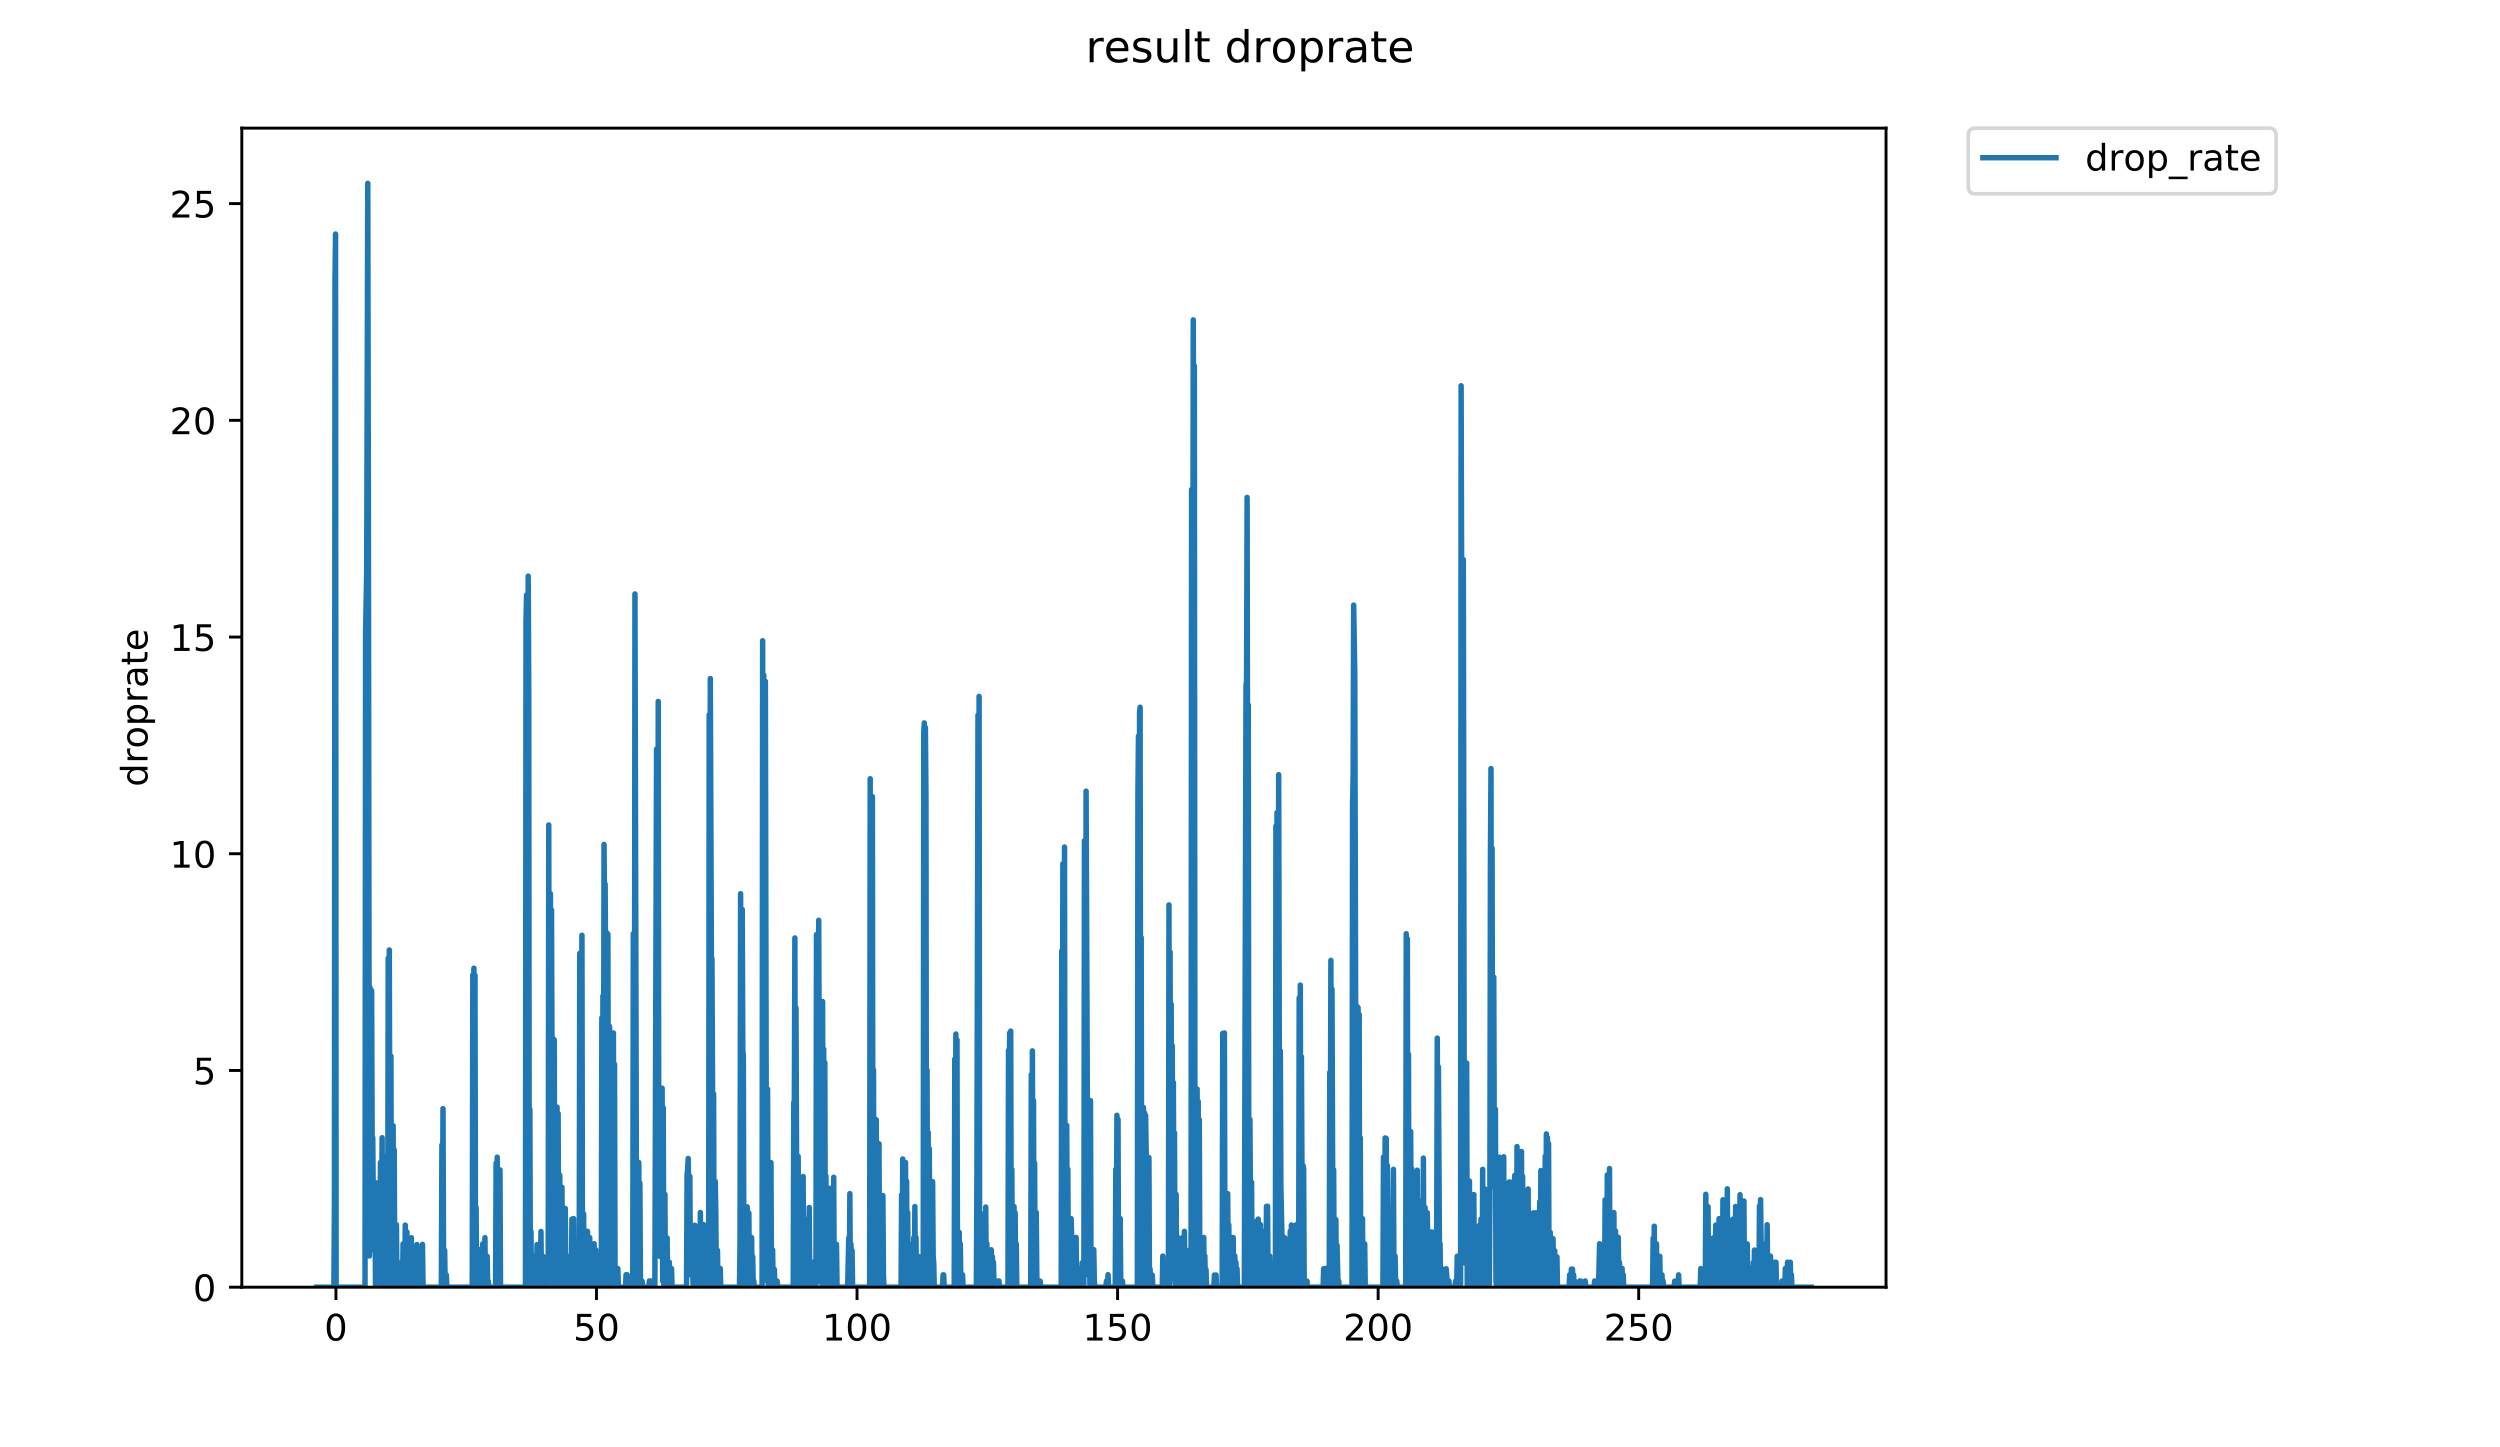 <?xml version="1.0" encoding="utf-8" standalone="no"?>
<!DOCTYPE svg PUBLIC "-//W3C//DTD SVG 1.1//EN"
  "http://www.w3.org/Graphics/SVG/1.1/DTD/svg11.dtd">
<!-- Created with matplotlib (https://matplotlib.org/) -->
<svg height="396pt" version="1.1" viewBox="0 0 684 396" width="684pt" xmlns="http://www.w3.org/2000/svg" xmlns:xlink="http://www.w3.org/1999/xlink">
 <defs>
  <style type="text/css">
*{stroke-linecap:butt;stroke-linejoin:round;}
  </style>
 </defs>
 <g id="figure_1">
  <g id="patch_1">
   <path d="M 0 396 
L 684 396 
L 684 0 
L 0 0 
z
" style="fill:#ffffff;"/>
  </g>
  <g id="axes_1">
   <g id="patch_2">
    <path d="M 66.159 352.174 
L 516.019 352.174 
L 516.019 35.062 
L 66.159 35.062 
z
" style="fill:#ffffff;"/>
   </g>
   <g id="matplotlib.axis_1">
    <g id="xtick_1">
     <g id="line2d_1">
      <defs>
       <path d="M 0 0 
L 0 3.5 
" id="mead8ff5d7d" style="stroke:#000000;stroke-width:0.8;"/>
      </defs>
      <g>
       <use style="stroke:#000000;stroke-width:0.8;" x="91.911" xlink:href="#mead8ff5d7d" y="352.174"/>
      </g>
     </g>
     <g id="text_1">
      <!-- 0 -->
      <defs>
       <path d="M 31.781 66.406 
Q 24.172 66.406 20.328 58.906 
Q 16.5 51.422 16.5 36.375 
Q 16.5 21.391 20.328 13.891 
Q 24.172 6.391 31.781 6.391 
Q 39.453 6.391 43.281 13.891 
Q 47.125 21.391 47.125 36.375 
Q 47.125 51.422 43.281 58.906 
Q 39.453 66.406 31.781 66.406 
z
M 31.781 74.219 
Q 44.047 74.219 50.516 64.516 
Q 56.984 54.828 56.984 36.375 
Q 56.984 17.969 50.516 8.266 
Q 44.047 -1.422 31.781 -1.422 
Q 19.531 -1.422 13.062 8.266 
Q 6.594 17.969 6.594 36.375 
Q 6.594 54.828 13.062 64.516 
Q 19.531 74.219 31.781 74.219 
z
" id="DejaVuSans-48"/>
      </defs>
      <g transform="translate(88.73 366.773)scale(0.1 -0.1)">
       <use xlink:href="#DejaVuSans-48"/>
      </g>
     </g>
    </g>
    <g id="xtick_2">
     <g id="line2d_2">
      <g>
       <use style="stroke:#000000;stroke-width:0.8;" x="163.198" xlink:href="#mead8ff5d7d" y="352.174"/>
      </g>
     </g>
     <g id="text_2">
      <!-- 50 -->
      <defs>
       <path d="M 10.797 72.906 
L 49.516 72.906 
L 49.516 64.594 
L 19.828 64.594 
L 19.828 46.734 
Q 21.969 47.469 24.109 47.828 
Q 26.266 48.188 28.422 48.188 
Q 40.625 48.188 47.75 41.5 
Q 54.891 34.812 54.891 23.391 
Q 54.891 11.625 47.562 5.094 
Q 40.234 -1.422 26.906 -1.422 
Q 22.312 -1.422 17.547 -0.641 
Q 12.797 0.141 7.719 1.703 
L 7.719 11.625 
Q 12.109 9.234 16.797 8.062 
Q 21.484 6.891 26.703 6.891 
Q 35.156 6.891 40.078 11.328 
Q 45.016 15.766 45.016 23.391 
Q 45.016 31 40.078 35.438 
Q 35.156 39.891 26.703 39.891 
Q 22.75 39.891 18.812 39.016 
Q 14.891 38.141 10.797 36.281 
z
" id="DejaVuSans-53"/>
      </defs>
      <g transform="translate(156.836 366.773)scale(0.1 -0.1)">
       <use xlink:href="#DejaVuSans-53"/>
       <use x="63.623" xlink:href="#DejaVuSans-48"/>
      </g>
     </g>
    </g>
    <g id="xtick_3">
     <g id="line2d_3">
      <g>
       <use style="stroke:#000000;stroke-width:0.8;" x="234.485" xlink:href="#mead8ff5d7d" y="352.174"/>
      </g>
     </g>
     <g id="text_3">
      <!-- 100 -->
      <defs>
       <path d="M 12.406 8.297 
L 28.516 8.297 
L 28.516 63.922 
L 10.984 60.406 
L 10.984 69.391 
L 28.422 72.906 
L 38.281 72.906 
L 38.281 8.297 
L 54.391 8.297 
L 54.391 0 
L 12.406 0 
z
" id="DejaVuSans-49"/>
      </defs>
      <g transform="translate(224.941 366.773)scale(0.1 -0.1)">
       <use xlink:href="#DejaVuSans-49"/>
       <use x="63.623" xlink:href="#DejaVuSans-48"/>
       <use x="127.246" xlink:href="#DejaVuSans-48"/>
      </g>
     </g>
    </g>
    <g id="xtick_4">
     <g id="line2d_4">
      <g>
       <use style="stroke:#000000;stroke-width:0.8;" x="305.772" xlink:href="#mead8ff5d7d" y="352.174"/>
      </g>
     </g>
     <g id="text_4">
      <!-- 150 -->
      <g transform="translate(296.229 366.773)scale(0.1 -0.1)">
       <use xlink:href="#DejaVuSans-49"/>
       <use x="63.623" xlink:href="#DejaVuSans-53"/>
       <use x="127.246" xlink:href="#DejaVuSans-48"/>
      </g>
     </g>
    </g>
    <g id="xtick_5">
     <g id="line2d_5">
      <g>
       <use style="stroke:#000000;stroke-width:0.8;" x="377.059" xlink:href="#mead8ff5d7d" y="352.174"/>
      </g>
     </g>
     <g id="text_5">
      <!-- 200 -->
      <defs>
       <path d="M 19.188 8.297 
L 53.609 8.297 
L 53.609 0 
L 7.328 0 
L 7.328 8.297 
Q 12.938 14.109 22.625 23.891 
Q 32.328 33.688 34.812 36.531 
Q 39.547 41.844 41.422 45.531 
Q 43.312 49.219 43.312 52.781 
Q 43.312 58.594 39.234 62.25 
Q 35.156 65.922 28.609 65.922 
Q 23.969 65.922 18.812 64.312 
Q 13.672 62.703 7.812 59.422 
L 7.812 69.391 
Q 13.766 71.781 18.938 73 
Q 24.125 74.219 28.422 74.219 
Q 39.75 74.219 46.484 68.547 
Q 53.219 62.891 53.219 53.422 
Q 53.219 48.922 51.531 44.891 
Q 49.859 40.875 45.406 35.406 
Q 44.188 33.984 37.641 27.219 
Q 31.109 20.453 19.188 8.297 
z
" id="DejaVuSans-50"/>
      </defs>
      <g transform="translate(367.516 366.773)scale(0.1 -0.1)">
       <use xlink:href="#DejaVuSans-50"/>
       <use x="63.623" xlink:href="#DejaVuSans-48"/>
       <use x="127.246" xlink:href="#DejaVuSans-48"/>
      </g>
     </g>
    </g>
    <g id="xtick_6">
     <g id="line2d_6">
      <g>
       <use style="stroke:#000000;stroke-width:0.8;" x="448.346" xlink:href="#mead8ff5d7d" y="352.174"/>
      </g>
     </g>
     <g id="text_6">
      <!-- 250 -->
      <g transform="translate(438.803 366.773)scale(0.1 -0.1)">
       <use xlink:href="#DejaVuSans-50"/>
       <use x="63.623" xlink:href="#DejaVuSans-53"/>
       <use x="127.246" xlink:href="#DejaVuSans-48"/>
      </g>
     </g>
    </g>
   </g>
   <g id="matplotlib.axis_2">
    <g id="ytick_1">
     <g id="line2d_7">
      <defs>
       <path d="M 0 0 
L -3.5 0 
" id="m1bf51b6849" style="stroke:#000000;stroke-width:0.8;"/>
      </defs>
      <g>
       <use style="stroke:#000000;stroke-width:0.8;" x="66.159" xlink:href="#m1bf51b6849" y="352.174"/>
      </g>
     </g>
     <g id="text_7">
      <!-- 0 -->
      <g transform="translate(52.796 355.973)scale(0.1 -0.1)">
       <use xlink:href="#DejaVuSans-48"/>
      </g>
     </g>
    </g>
    <g id="ytick_2">
     <g id="line2d_8">
      <g>
       <use style="stroke:#000000;stroke-width:0.8;" x="66.159" xlink:href="#m1bf51b6849" y="292.881"/>
      </g>
     </g>
     <g id="text_8">
      <!-- 5 -->
      <g transform="translate(52.796 296.68)scale(0.1 -0.1)">
       <use xlink:href="#DejaVuSans-53"/>
      </g>
     </g>
    </g>
    <g id="ytick_3">
     <g id="line2d_9">
      <g>
       <use style="stroke:#000000;stroke-width:0.8;" x="66.159" xlink:href="#m1bf51b6849" y="233.588"/>
      </g>
     </g>
     <g id="text_9">
      <!-- 10 -->
      <g transform="translate(46.434 237.387)scale(0.1 -0.1)">
       <use xlink:href="#DejaVuSans-49"/>
       <use x="63.623" xlink:href="#DejaVuSans-48"/>
      </g>
     </g>
    </g>
    <g id="ytick_4">
     <g id="line2d_10">
      <g>
       <use style="stroke:#000000;stroke-width:0.8;" x="66.159" xlink:href="#m1bf51b6849" y="174.295"/>
      </g>
     </g>
     <g id="text_10">
      <!-- 15 -->
      <g transform="translate(46.434 178.094)scale(0.1 -0.1)">
       <use xlink:href="#DejaVuSans-49"/>
       <use x="63.623" xlink:href="#DejaVuSans-53"/>
      </g>
     </g>
    </g>
    <g id="ytick_5">
     <g id="line2d_11">
      <g>
       <use style="stroke:#000000;stroke-width:0.8;" x="66.159" xlink:href="#m1bf51b6849" y="115.002"/>
      </g>
     </g>
     <g id="text_11">
      <!-- 20 -->
      <g transform="translate(46.434 118.801)scale(0.1 -0.1)">
       <use xlink:href="#DejaVuSans-50"/>
       <use x="63.623" xlink:href="#DejaVuSans-48"/>
      </g>
     </g>
    </g>
    <g id="ytick_6">
     <g id="line2d_12">
      <g>
       <use style="stroke:#000000;stroke-width:0.8;" x="66.159" xlink:href="#m1bf51b6849" y="55.708"/>
      </g>
     </g>
     <g id="text_12">
      <!-- 25 -->
      <g transform="translate(46.434 59.508)scale(0.1 -0.1)">
       <use xlink:href="#DejaVuSans-50"/>
       <use x="63.623" xlink:href="#DejaVuSans-53"/>
      </g>
     </g>
    </g>
    <g id="text_13">
     <!-- droprate -->
     <defs>
      <path d="M 45.406 46.391 
L 45.406 75.984 
L 54.391 75.984 
L 54.391 0 
L 45.406 0 
L 45.406 8.203 
Q 42.578 3.328 38.25 0.953 
Q 33.938 -1.422 27.875 -1.422 
Q 17.969 -1.422 11.734 6.484 
Q 5.516 14.406 5.516 27.297 
Q 5.516 40.188 11.734 48.094 
Q 17.969 56 27.875 56 
Q 33.938 56 38.25 53.625 
Q 42.578 51.266 45.406 46.391 
z
M 14.797 27.297 
Q 14.797 17.391 18.875 11.75 
Q 22.953 6.109 30.078 6.109 
Q 37.203 6.109 41.297 11.75 
Q 45.406 17.391 45.406 27.297 
Q 45.406 37.203 41.297 42.844 
Q 37.203 48.484 30.078 48.484 
Q 22.953 48.484 18.875 42.844 
Q 14.797 37.203 14.797 27.297 
z
" id="DejaVuSans-100"/>
      <path d="M 41.109 46.297 
Q 39.594 47.172 37.812 47.578 
Q 36.031 48 33.891 48 
Q 26.266 48 22.188 43.047 
Q 18.109 38.094 18.109 28.812 
L 18.109 0 
L 9.078 0 
L 9.078 54.688 
L 18.109 54.688 
L 18.109 46.188 
Q 20.953 51.172 25.484 53.578 
Q 30.031 56 36.531 56 
Q 37.453 56 38.578 55.875 
Q 39.703 55.766 41.062 55.516 
z
" id="DejaVuSans-114"/>
      <path d="M 30.609 48.391 
Q 23.391 48.391 19.188 42.75 
Q 14.984 37.109 14.984 27.297 
Q 14.984 17.484 19.156 11.844 
Q 23.344 6.203 30.609 6.203 
Q 37.797 6.203 41.984 11.859 
Q 46.188 17.531 46.188 27.297 
Q 46.188 37.016 41.984 42.703 
Q 37.797 48.391 30.609 48.391 
z
M 30.609 56 
Q 42.328 56 49.016 48.375 
Q 55.719 40.766 55.719 27.297 
Q 55.719 13.875 49.016 6.219 
Q 42.328 -1.422 30.609 -1.422 
Q 18.844 -1.422 12.172 6.219 
Q 5.516 13.875 5.516 27.297 
Q 5.516 40.766 12.172 48.375 
Q 18.844 56 30.609 56 
z
" id="DejaVuSans-111"/>
      <path d="M 18.109 8.203 
L 18.109 -20.797 
L 9.078 -20.797 
L 9.078 54.688 
L 18.109 54.688 
L 18.109 46.391 
Q 20.953 51.266 25.266 53.625 
Q 29.594 56 35.594 56 
Q 45.562 56 51.781 48.094 
Q 58.016 40.188 58.016 27.297 
Q 58.016 14.406 51.781 6.484 
Q 45.562 -1.422 35.594 -1.422 
Q 29.594 -1.422 25.266 0.953 
Q 20.953 3.328 18.109 8.203 
z
M 48.688 27.297 
Q 48.688 37.203 44.609 42.844 
Q 40.531 48.484 33.406 48.484 
Q 26.266 48.484 22.188 42.844 
Q 18.109 37.203 18.109 27.297 
Q 18.109 17.391 22.188 11.75 
Q 26.266 6.109 33.406 6.109 
Q 40.531 6.109 44.609 11.75 
Q 48.688 17.391 48.688 27.297 
z
" id="DejaVuSans-112"/>
      <path d="M 34.281 27.484 
Q 23.391 27.484 19.188 25 
Q 14.984 22.516 14.984 16.5 
Q 14.984 11.719 18.141 8.906 
Q 21.297 6.109 26.703 6.109 
Q 34.188 6.109 38.703 11.406 
Q 43.219 16.703 43.219 25.484 
L 43.219 27.484 
z
M 52.203 31.203 
L 52.203 0 
L 43.219 0 
L 43.219 8.297 
Q 40.141 3.328 35.547 0.953 
Q 30.953 -1.422 24.312 -1.422 
Q 15.922 -1.422 10.953 3.297 
Q 6 8.016 6 15.922 
Q 6 25.141 12.172 29.828 
Q 18.359 34.516 30.609 34.516 
L 43.219 34.516 
L 43.219 35.406 
Q 43.219 41.609 39.141 45 
Q 35.062 48.391 27.688 48.391 
Q 23 48.391 18.547 47.266 
Q 14.109 46.141 10.016 43.891 
L 10.016 52.203 
Q 14.938 54.109 19.578 55.047 
Q 24.219 56 28.609 56 
Q 40.484 56 46.344 49.844 
Q 52.203 43.703 52.203 31.203 
z
" id="DejaVuSans-97"/>
      <path d="M 18.312 70.219 
L 18.312 54.688 
L 36.812 54.688 
L 36.812 47.703 
L 18.312 47.703 
L 18.312 18.016 
Q 18.312 11.328 20.141 9.422 
Q 21.969 7.516 27.594 7.516 
L 36.812 7.516 
L 36.812 0 
L 27.594 0 
Q 17.188 0 13.234 3.875 
Q 9.281 7.766 9.281 18.016 
L 9.281 47.703 
L 2.688 47.703 
L 2.688 54.688 
L 9.281 54.688 
L 9.281 70.219 
z
" id="DejaVuSans-116"/>
      <path d="M 56.203 29.594 
L 56.203 25.203 
L 14.891 25.203 
Q 15.484 15.922 20.484 11.062 
Q 25.484 6.203 34.422 6.203 
Q 39.594 6.203 44.453 7.469 
Q 49.312 8.734 54.109 11.281 
L 54.109 2.781 
Q 49.266 0.734 44.188 -0.344 
Q 39.109 -1.422 33.891 -1.422 
Q 20.797 -1.422 13.156 6.188 
Q 5.516 13.812 5.516 26.812 
Q 5.516 40.234 12.766 48.109 
Q 20.016 56 32.328 56 
Q 43.359 56 49.781 48.891 
Q 56.203 41.797 56.203 29.594 
z
M 47.219 32.234 
Q 47.125 39.594 43.094 43.984 
Q 39.062 48.391 32.422 48.391 
Q 24.906 48.391 20.391 44.141 
Q 15.875 39.891 15.188 32.172 
z
" id="DejaVuSans-101"/>
     </defs>
     <g transform="translate(40.354 215.236)rotate(-90)scale(0.1 -0.1)">
      <use xlink:href="#DejaVuSans-100"/>
      <use x="63.477" xlink:href="#DejaVuSans-114"/>
      <use x="104.559" xlink:href="#DejaVuSans-111"/>
      <use x="165.74" xlink:href="#DejaVuSans-112"/>
      <use x="229.217" xlink:href="#DejaVuSans-114"/>
      <use x="270.33" xlink:href="#DejaVuSans-97"/>
      <use x="331.609" xlink:href="#DejaVuSans-116"/>
      <use x="370.818" xlink:href="#DejaVuSans-101"/>
     </g>
    </g>
   </g>
   <g id="line2d_13">
    <path clip-path="url(#pc1d0656752)" d="M 86.607 352.174 
L 91.349 352.174 
L 91.504 328.169 
L 91.654 76.945 
L 91.808 64.036 
L 91.958 352.174 
L 99.869 352.174 
L 100.023 173.208 
L 100.324 156.515 
L 100.624 50.163 
L 100.774 130.358 
L 101.073 343.63 
L 101.223 270.155 
L 101.373 295.948 
L 101.525 342.01 
L 101.68 271.019 
L 101.83 316.496 
L 101.98 311.224 
L 102.132 328.625 
L 102.282 329.993 
L 102.433 325.069 
L 102.583 326.617 
L 102.734 352.174 
L 102.887 323.619 
L 103.037 352.174 
L 103.187 326.617 
L 103.342 352.174 
L 103.646 340.23 
L 103.796 352.174 
L 103.945 343.63 
L 104.095 318.049 
L 104.245 335.111 
L 104.395 333.378 
L 104.545 311.282 
L 104.695 352.174 
L 104.845 316.239 
L 104.995 347.07 
L 105.296 330.088 
L 105.446 352.174 
L 105.596 341.937 
L 105.752 352.174 
L 106.062 352.174 
L 106.212 262.13 
L 106.362 352.174 
L 106.511 259.902 
L 106.661 316.291 
L 106.811 317.95 
L 106.961 288.951 
L 107.111 352.174 
L 107.261 321.461 
L 107.415 352.174 
L 107.565 308.002 
L 107.715 352.174 
L 107.865 314.636 
L 108.015 352.174 
L 108.316 352.174 
L 108.466 335.087 
L 108.616 352.174 
L 109.674 352.174 
L 109.825 345.388 
L 109.976 352.174 
L 110.128 352.174 
L 110.279 340.332 
L 110.429 352.174 
L 110.58 345.378 
L 110.73 352.174 
L 110.881 335.185 
L 111.031 352.174 
L 111.334 337.057 
L 111.487 352.174 
L 111.639 342.11 
L 111.944 352.174 
L 112.095 352.174 
L 112.245 345.369 
L 112.396 352.174 
L 112.548 338.641 
L 112.699 352.174 
L 112.851 350.494 
L 113.153 343.704 
L 113.304 352.174 
L 113.916 352.174 
L 114.069 340.515 
L 114.224 352.174 
L 114.834 352.174 
L 114.985 350.48 
L 115.136 343.692 
L 115.287 342.01 
L 115.438 352.174 
L 115.591 340.466 
L 115.743 352.174 
L 120.751 352.174 
L 120.902 313.266 
L 121.052 338.524 
L 121.204 303.325 
L 121.354 343.643 
L 121.505 350.482 
L 121.658 342.124 
L 121.81 352.174 
L 121.962 352.174 
L 122.113 348.8 
L 122.265 352.174 
L 129.208 352.174 
L 129.358 266.737 
L 129.508 350.46 
L 129.657 264.903 
L 129.807 352.174 
L 129.957 266.86 
L 130.11 352.174 
L 130.263 330.431 
L 130.415 352.174 
L 130.718 352.174 
L 130.868 341.937 
L 131.018 352.174 
L 131.167 341.907 
L 131.318 352.174 
L 131.468 352.174 
L 131.77 345.369 
L 131.921 352.174 
L 132.072 340.316 
L 132.223 348.786 
L 132.374 343.716 
L 132.526 352.174 
L 132.677 338.621 
L 132.828 352.174 
L 132.981 347.156 
L 133.134 352.174 
L 133.285 343.716 
L 133.436 352.174 
L 133.591 350.52 
L 133.742 352.174 
L 135.582 352.174 
L 135.733 318.244 
L 135.887 352.174 
L 136.038 316.598 
L 136.189 342.024 
L 136.489 326.58 
L 136.641 336.927 
L 136.792 320.078 
L 136.943 352.174 
L 143.763 352.174 
L 143.914 170.387 
L 144.063 162.777 
L 144.213 266.86 
L 144.364 243.129 
L 144.515 157.632 
L 144.665 188.607 
L 144.816 352.174 
L 144.968 303.463 
L 145.12 352.174 
L 145.271 336.927 
L 145.421 352.174 
L 145.575 345.493 
L 145.876 352.174 
L 146.026 343.643 
L 146.176 352.174 
L 146.33 350.504 
L 146.481 352.174 
L 146.785 352.174 
L 146.938 340.515 
L 147.091 352.174 
L 147.243 352.174 
L 147.395 343.764 
L 147.549 343.846 
L 147.702 352.174 
L 147.853 352.174 
L 148.005 336.949 
L 148.157 352.174 
L 148.46 352.174 
L 148.612 343.752 
L 148.763 352.174 
L 149.983 352.174 
L 150.138 225.704 
L 150.29 313.541 
L 150.593 244.521 
L 150.744 341.995 
L 150.895 248.982 
L 151.197 340.299 
L 151.347 284.216 
L 151.497 352.174 
L 151.649 284.507 
L 151.8 352.174 
L 152.101 325.069 
L 152.252 352.174 
L 152.403 302.905 
L 152.553 352.174 
L 152.704 304.672 
L 152.855 352.174 
L 153.005 345.359 
L 153.155 321.505 
L 153.306 345.378 
L 153.457 325.069 
L 153.607 341.922 
L 153.756 324.834 
L 153.907 352.174 
L 154.056 331.669 
L 154.356 352.174 
L 154.662 330.643 
L 154.819 352.174 
L 154.972 347.163 
L 155.123 350.482 
L 155.274 350.475 
L 155.426 352.174 
L 155.578 343.74 
L 155.729 352.174 
L 155.88 345.398 
L 156.03 352.174 
L 156.332 352.174 
L 156.483 333.539 
L 156.633 350.47 
L 156.784 352.174 
L 156.934 333.405 
L 157.085 352.174 
L 157.236 352.174 
L 157.389 343.606 
L 157.54 352.174 
L 158.465 352.174 
L 158.615 260.824 
L 158.766 280.819 
L 158.918 319.986 
L 159.22 255.886 
L 159.373 352.174 
L 159.526 352.174 
L 159.678 332.103 
L 159.829 352.174 
L 159.981 340.282 
L 160.136 352.174 
L 160.286 352.174 
L 160.438 345.407 
L 160.59 352.174 
L 160.741 336.884 
L 160.892 352.174 
L 161.193 352.174 
L 161.344 338.602 
L 161.495 352.174 
L 161.645 352.174 
L 161.796 347.092 
L 161.947 347.085 
L 162.097 352.174 
L 162.247 352.174 
L 162.397 350.475 
L 162.548 340.282 
L 162.699 352.174 
L 162.85 352.174 
L 163 341.951 
L 163.151 352.174 
L 163.452 352.174 
L 163.602 343.679 
L 163.753 352.174 
L 163.904 345.407 
L 164.055 352.174 
L 164.512 352.174 
L 164.663 278.496 
L 164.813 328.389 
L 164.964 272.438 
L 165.115 308.002 
L 165.265 231.028 
L 165.414 251.213 
L 165.565 241.901 
L 165.715 268.466 
L 165.867 352.174 
L 166.017 255.195 
L 166.168 352.174 
L 166.319 255.611 
L 166.47 328.389 
L 166.772 280.819 
L 166.922 350.478 
L 167.073 352.174 
L 167.226 310.063 
L 167.376 352.174 
L 167.528 289.937 
L 167.679 352.174 
L 167.83 282.617 
L 167.981 352.174 
L 168.132 291.187 
L 168.284 352.174 
L 168.585 352.174 
L 168.741 347.219 
L 168.891 352.174 
L 169.042 347.077 
L 169.192 352.174 
L 171.141 352.174 
L 171.291 348.767 
L 171.441 352.174 
L 171.591 348.767 
L 171.741 352.174 
L 173.12 352.174 
L 173.27 255.473 
L 173.421 260.562 
L 173.57 323.084 
L 173.72 162.504 
L 174.02 282.116 
L 174.17 352.174 
L 174.32 331.728 
L 174.62 352.174 
L 174.77 318.049 
L 174.923 352.174 
L 175.076 323.7 
L 175.225 352.174 
L 175.525 352.174 
L 175.68 350.513 
L 175.84 352.174 
L 177.514 352.174 
L 177.665 350.473 
L 177.815 352.174 
L 177.965 350.473 
L 178.115 352.174 
L 179.172 352.174 
L 179.634 204.952 
L 179.792 253.487 
L 179.942 336.593 
L 180.094 191.922 
L 180.246 326.907 
L 180.399 315.221 
L 180.551 343.752 
L 180.704 305.539 
L 180.855 323.251 
L 181.007 320.215 
L 181.157 297.73 
L 181.311 350.504 
L 181.462 303.116 
L 181.614 352.174 
L 181.765 352.174 
L 181.916 326.763 
L 182.068 352.174 
L 182.219 340.316 
L 182.371 352.174 
L 182.523 338.679 
L 182.674 352.174 
L 182.977 352.174 
L 183.127 345.339 
L 183.277 352.174 
L 183.428 347.092 
L 183.579 352.174 
L 183.73 347.07 
L 183.88 352.174 
L 187.832 352.174 
L 187.982 321.549 
L 188.134 319.986 
L 188.286 316.951 
L 188.591 333.698 
L 188.743 321.854 
L 188.893 348.762 
L 189.043 341.951 
L 189.195 345.417 
L 189.346 345.369 
L 189.496 347.092 
L 189.648 352.174 
L 189.799 336.906 
L 189.949 352.174 
L 190.101 335.233 
L 190.251 352.174 
L 190.401 352.174 
L 190.552 336.862 
L 190.702 352.174 
L 190.852 338.563 
L 191.01 352.174 
L 191.169 337.614 
L 191.319 352.174 
L 191.47 352.174 
L 191.62 331.728 
L 191.771 352.174 
L 191.921 342.01 
L 192.072 347.055 
L 192.223 345.407 
L 192.373 352.174 
L 192.523 335.062 
L 192.673 352.174 
L 192.829 347.212 
L 192.979 352.174 
L 193.129 350.473 
L 193.28 352.174 
L 193.43 348.767 
L 193.58 352.174 
L 193.883 352.174 
L 194.035 195.519 
L 194.186 345.229 
L 194.338 185.649 
L 194.639 262.13 
L 194.79 262.259 
L 194.94 294.244 
L 195.091 352.174 
L 195.241 299.28 
L 195.391 352.174 
L 195.541 352.174 
L 195.691 323.209 
L 195.841 331.758 
L 195.994 350.492 
L 196.146 352.174 
L 196.298 342.096 
L 196.451 352.174 
L 196.6 352.174 
L 196.75 348.762 
L 196.9 352.174 
L 197.05 347.048 
L 197.201 352.174 
L 202.319 352.174 
L 202.47 339.895 
L 202.625 244.519 
L 202.929 301.568 
L 203.08 248.835 
L 203.23 287.429 
L 203.38 289.042 
L 203.531 352.174 
L 203.682 329.993 
L 203.831 347.055 
L 204.132 338.524 
L 204.282 352.174 
L 204.433 330.182 
L 204.584 348.791 
L 204.887 331.874 
L 205.037 350.47 
L 205.188 352.174 
L 205.338 340.247 
L 205.489 352.174 
L 205.639 338.602 
L 205.79 352.174 
L 205.942 343.776 
L 206.093 352.174 
L 206.243 350.47 
L 206.393 352.174 
L 208.506 352.174 
L 208.658 175.305 
L 208.808 331.758 
L 208.958 184.718 
L 209.108 267.105 
L 209.408 186.427 
L 209.707 338.504 
L 209.858 350.443 
L 210.01 297.963 
L 210.168 352.174 
L 210.326 323.053 
L 210.484 352.174 
L 210.635 320.078 
L 210.785 352.174 
L 210.935 318.098 
L 211.085 352.174 
L 211.236 352.174 
L 211.386 341.951 
L 211.545 352.174 
L 211.703 352.174 
L 211.861 347.307 
L 212.012 352.174 
L 212.469 352.174 
L 212.621 350.494 
L 212.774 352.174 
L 217.026 352.174 
L 217.177 301.568 
L 217.328 302.763 
L 217.477 256.623 
L 217.628 333.486 
L 217.779 275.722 
L 218.079 352.174 
L 218.229 352.174 
L 218.379 316.394 
L 218.53 352.174 
L 218.681 350.478 
L 218.832 323.375 
L 218.983 352.174 
L 219.284 336.796 
L 219.434 341.922 
L 219.583 352.174 
L 219.736 321.897 
L 219.886 352.174 
L 220.042 352.174 
L 220.197 335.681 
L 220.352 352.174 
L 220.502 347.077 
L 220.653 348.786 
L 220.804 340.316 
L 220.954 352.174 
L 221.105 333.432 
L 221.258 352.174 
L 221.411 330.369 
L 221.562 352.174 
L 221.713 352.174 
L 221.864 348.781 
L 222.014 352.174 
L 222.314 352.174 
L 222.464 345.339 
L 222.614 352.174 
L 223.236 352.174 
L 223.39 255.708 
L 223.541 347.085 
L 223.691 270.273 
L 223.847 350.536 
L 223.997 251.793 
L 224.305 338.775 
L 224.459 342.237 
L 224.609 335.209 
L 224.76 304.672 
L 224.911 352.174 
L 225.062 274.023 
L 225.212 352.174 
L 225.365 287.035 
L 225.518 347.128 
L 225.671 290.722 
L 225.822 352.174 
L 225.974 321.767 
L 226.125 352.174 
L 226.284 345.712 
L 226.435 352.174 
L 226.587 338.718 
L 226.74 352.174 
L 226.891 352.174 
L 227.042 325.107 
L 227.193 350.478 
L 227.343 352.174 
L 227.493 331.64 
L 227.645 330.214 
L 227.947 352.174 
L 228.1 322.11 
L 228.251 352.174 
L 228.405 345.493 
L 228.559 352.174 
L 228.71 352.174 
L 228.863 340.433 
L 229.014 352.174 
L 231.914 352.174 
L 232.217 338.679 
L 232.367 352.174 
L 232.518 326.58 
L 232.669 352.174 
L 232.821 340.349 
L 232.973 350.49 
L 233.126 342.11 
L 233.276 352.174 
L 237.933 352.174 
L 238.084 213.06 
L 238.234 348.776 
L 238.385 250.383 
L 238.536 282.617 
L 238.687 217.958 
L 238.838 352.174 
L 238.988 292.711 
L 239.139 352.174 
L 239.29 311.341 
L 239.44 352.174 
L 239.591 350.475 
L 239.741 306.368 
L 239.891 352.174 
L 240.044 318.485 
L 240.194 312.93 
L 240.344 352.174 
L 240.494 312.93 
L 240.648 352.174 
L 240.799 328.183 
L 240.949 352.174 
L 241.401 352.174 
L 241.554 327.095 
L 241.707 348.824 
L 241.856 352.174 
L 246.527 352.174 
L 246.679 326.907 
L 246.832 352.174 
L 246.985 317.099 
L 247.136 352.174 
L 247.288 320.215 
L 247.44 352.174 
L 247.592 348.805 
L 247.742 318.049 
L 247.891 343.63 
L 248.041 323.126 
L 248.191 352.174 
L 248.341 331.699 
L 248.493 352.174 
L 248.643 350.468 
L 248.797 340.483 
L 248.947 352.174 
L 249.097 343.63 
L 249.254 343.95 
L 249.404 352.174 
L 249.554 341.951 
L 249.704 350.468 
L 249.854 352.174 
L 250.006 338.621 
L 250.156 352.174 
L 250.307 330.119 
L 250.458 352.174 
L 250.608 338.524 
L 250.758 352.174 
L 250.908 352.174 
L 251.059 343.692 
L 251.216 352.174 
L 251.368 343.799 
L 251.519 352.174 
L 251.671 347.135 
L 251.822 352.174 
L 252.585 352.174 
L 252.737 200.572 
L 252.888 197.791 
L 253.039 350.48 
L 253.19 199.05 
L 253.341 218.532 
L 253.492 352.174 
L 253.643 292.796 
L 253.793 352.174 
L 253.945 309.822 
L 254.096 352.174 
L 254.252 314.292 
L 254.408 352.174 
L 254.559 331.961 
L 254.71 352.174 
L 254.861 323.333 
L 255.012 352.174 
L 255.162 323.292 
L 255.313 343.679 
L 255.464 345.378 
L 255.615 352.174 
L 257.88 352.174 
L 258.031 348.791 
L 258.183 348.8 
L 258.334 352.174 
L 261.072 352.174 
L 261.224 289.76 
L 261.375 352.174 
L 261.526 282.914 
L 261.676 352.174 
L 261.828 284.507 
L 261.979 352.174 
L 262.284 352.174 
L 262.438 337.163 
L 262.588 352.174 
L 262.74 340.332 
L 262.892 352.174 
L 263.196 352.174 
L 263.346 348.767 
L 263.496 352.174 
L 267.128 352.174 
L 267.278 323.167 
L 267.579 195.647 
L 267.729 348.771 
L 267.88 190.543 
L 268.03 352.174 
L 268.181 352.174 
L 268.333 333.75 
L 268.485 352.174 
L 268.636 335.16 
L 268.785 352.174 
L 268.94 335.519 
L 269.093 352.174 
L 269.244 352.174 
L 269.396 331.961 
L 269.55 352.174 
L 269.701 330.245 
L 269.851 352.174 
L 270.002 340.247 
L 270.152 352.174 
L 270.452 352.174 
L 270.602 343.643 
L 270.752 352.174 
L 271.053 352.174 
L 271.203 341.937 
L 271.356 350.499 
L 271.51 343.835 
L 271.66 352.174 
L 271.81 345.349 
L 271.961 352.174 
L 272.563 352.174 
L 272.714 350.48 
L 272.864 352.174 
L 273.164 352.174 
L 273.314 350.465 
L 273.464 352.174 
L 275.776 352.174 
L 275.93 287.4 
L 276.081 350.48 
L 276.232 282.617 
L 276.382 352.174 
L 276.532 282.116 
L 276.683 352.174 
L 276.834 319.94 
L 276.987 348.824 
L 277.139 352.174 
L 277.289 352.174 
L 277.44 330.119 
L 277.59 352.174 
L 277.741 331.816 
L 277.892 352.174 
L 278.043 340.282 
L 278.193 352.174 
L 282.005 352.174 
L 282.163 294.012 
L 282.314 352.174 
L 282.464 287.522 
L 282.616 352.174 
L 282.766 301.133 
L 282.917 352.174 
L 283.067 318.195 
L 283.218 352.174 
L 283.368 352.174 
L 283.519 331.728 
L 283.669 348.771 
L 283.819 352.174 
L 284.428 352.174 
L 284.581 350.509 
L 284.732 352.174 
L 290.347 352.174 
L 290.498 260.168 
L 290.649 326.726 
L 290.799 236.314 
L 290.949 263.702 
L 291.099 338.524 
L 291.253 231.748 
L 291.403 352.174 
L 291.554 336.862 
L 291.704 352.174 
L 291.854 307.875 
L 292.009 352.174 
L 292.159 319.894 
L 292.31 352.174 
L 292.46 336.84 
L 292.765 343.799 
L 292.917 352.174 
L 293.067 333.432 
L 293.518 352.174 
L 293.819 345.359 
L 293.969 352.174 
L 294.273 352.174 
L 294.424 338.563 
L 294.577 352.174 
L 294.879 352.174 
L 295.029 347.077 
L 295.18 352.174 
L 295.331 350.48 
L 295.483 352.174 
L 295.635 350.485 
L 295.786 352.174 
L 295.937 352.174 
L 296.09 345.474 
L 296.243 352.174 
L 296.55 352.174 
L 296.701 230.025 
L 296.851 263.575 
L 297.002 348.786 
L 297.153 216.453 
L 297.604 328.321 
L 297.754 328.355 
L 297.904 328.252 
L 298.054 333.432 
L 298.206 352.174 
L 298.356 301.133 
L 298.507 352.174 
L 298.657 341.951 
L 298.807 350.468 
L 298.958 345.369 
L 299.108 352.174 
L 299.258 341.907 
L 299.408 350.468 
L 299.558 352.174 
L 302.568 352.174 
L 302.72 350.49 
L 302.87 352.174 
L 303.019 352.174 
L 303.169 348.752 
L 303.319 352.174 
L 305.129 352.174 
L 305.28 319.894 
L 305.437 340.709 
L 305.588 305.143 
L 305.74 352.174 
L 305.89 306.237 
L 306.04 352.174 
L 306.192 340.332 
L 306.342 352.174 
L 306.492 333.405 
L 306.642 352.174 
L 306.945 352.174 
L 307.095 350.473 
L 307.245 352.174 
L 311.179 352.174 
L 311.331 217.608 
L 311.482 201.4 
L 311.632 352.174 
L 311.782 194.97 
L 311.932 193.49 
L 312.082 306.105 
L 312.231 256.485 
L 312.381 350.463 
L 312.531 323.126 
L 312.684 352.174 
L 312.834 302.975 
L 312.985 350.473 
L 313.135 304.467 
L 313.286 352.174 
L 313.438 305.143 
L 313.59 315.01 
L 313.894 352.174 
L 314.043 318.049 
L 314.194 352.174 
L 314.345 316.7 
L 314.497 352.174 
L 314.649 347.121 
L 314.801 350.482 
L 314.954 348.834 
L 315.106 350.487 
L 315.26 348.852 
L 315.412 352.174 
L 317.993 352.174 
L 318.143 343.667 
L 318.294 352.174 
L 318.446 352.174 
L 318.596 345.369 
L 318.747 352.174 
L 318.898 347.077 
L 319.049 352.174 
L 319.676 352.174 
L 319.828 247.589 
L 319.978 352.174 
L 320.129 260.431 
L 320.28 328.389 
L 320.431 274.689 
L 320.583 338.602 
L 320.734 286.105 
L 320.885 347.085 
L 321.035 296.189 
L 321.186 340.299 
L 321.338 309.943 
L 321.489 350.482 
L 321.64 352.174 
L 321.791 326.763 
L 321.942 352.174 
L 322.244 343.704 
L 322.395 338.66 
L 322.546 352.174 
L 322.697 345.388 
L 322.85 352.174 
L 323.001 340.299 
L 323.152 352.174 
L 323.454 352.174 
L 323.604 338.563 
L 323.755 352.174 
L 323.905 352.174 
L 324.056 336.906 
L 324.206 352.174 
L 324.356 345.359 
L 324.507 352.174 
L 324.658 352.174 
L 324.809 350.48 
L 324.96 350.473 
L 325.111 345.398 
L 325.262 350.482 
L 325.414 342.024 
L 325.565 352.174 
L 325.867 352.174 
L 326.018 133.948 
L 326.17 272.552 
L 326.321 210.074 
L 326.472 87.518 
L 326.623 142.107 
L 326.774 100.115 
L 326.925 304.807 
L 327.076 304.535 
L 327.227 352.174 
L 327.529 297.963 
L 327.68 352.174 
L 327.831 301.351 
L 327.982 352.174 
L 328.133 306.368 
L 328.284 352.174 
L 328.435 338.583 
L 328.587 352.174 
L 328.739 342.024 
L 328.889 352.174 
L 329.043 340.499 
L 329.195 352.174 
L 329.346 338.583 
L 329.497 352.174 
L 329.646 343.63 
L 329.801 352.174 
L 329.96 347.347 
L 330.119 352.174 
L 332.102 352.174 
L 332.255 348.843 
L 332.409 350.506 
L 332.56 350.48 
L 332.713 348.834 
L 332.864 352.174 
L 334.388 352.174 
L 334.539 282.716 
L 334.842 323.416 
L 334.993 282.617 
L 335.144 345.407 
L 335.295 352.174 
L 335.445 352.174 
L 335.596 328.457 
L 335.746 352.174 
L 335.896 326.58 
L 336.046 352.174 
L 336.196 335.111 
L 336.346 352.174 
L 336.646 338.524 
L 336.947 352.174 
L 337.098 345.388 
L 337.248 347.085 
L 337.399 338.583 
L 337.549 352.174 
L 337.699 352.174 
L 337.849 343.63 
L 337.999 352.174 
L 338.15 345.378 
L 338.3 352.174 
L 338.453 347.149 
L 338.606 352.174 
L 340.448 352.174 
L 340.909 187.377 
L 341.059 186.427 
L 341.21 136.099 
L 341.364 232.424 
L 341.52 192.855 
L 341.676 334.132 
L 341.826 352.174 
L 341.977 306.237 
L 342.127 328.321 
L 342.277 333.432 
L 342.428 323.416 
L 342.579 347.077 
L 342.73 352.174 
L 342.881 341.966 
L 343.031 345.359 
L 343.181 341.966 
L 343.332 352.174 
L 343.482 336.862 
L 343.632 352.174 
L 343.786 337.184 
L 343.941 334.006 
L 344.099 345.658 
L 344.249 333.539 
L 344.399 352.174 
L 344.549 343.63 
L 344.698 352.174 
L 344.848 335.062 
L 344.998 352.174 
L 345.148 343.63 
L 345.302 342.139 
L 345.604 352.174 
L 345.755 352.174 
L 345.905 336.862 
L 346.056 352.174 
L 346.356 352.174 
L 346.506 330.056 
L 346.657 352.174 
L 346.807 330.024 
L 346.958 352.174 
L 347.258 352.174 
L 347.407 343.643 
L 347.559 352.174 
L 348.942 352.174 
L 349.094 226.019 
L 349.244 345.359 
L 349.394 222.31 
L 349.544 256.623 
L 349.698 348.843 
L 349.849 211.965 
L 350.15 352.174 
L 350.3 287.522 
L 350.45 324.952 
L 350.751 338.504 
L 350.902 352.174 
L 351.052 345.349 
L 351.356 352.174 
L 351.507 338.641 
L 351.66 347.156 
L 351.813 343.788 
L 351.964 352.174 
L 352.116 347.114 
L 352.267 352.174 
L 352.42 343.799 
L 352.571 352.174 
L 352.723 345.436 
L 352.873 352.174 
L 353.024 336.862 
L 353.175 352.174 
L 353.326 335.16 
L 353.476 352.174 
L 353.629 345.465 
L 353.779 352.174 
L 353.93 338.602 
L 354.083 352.174 
L 354.236 335.425 
L 354.386 352.174 
L 354.536 335.136 
L 354.686 352.174 
L 355.302 352.174 
L 355.458 273.007 
L 355.61 350.504 
L 355.762 269.518 
L 355.913 340.316 
L 356.064 289.133 
L 356.37 352.174 
L 356.523 318.91 
L 356.673 319.848 
L 356.825 350.482 
L 356.977 352.174 
L 357.129 352.174 
L 357.282 350.494 
L 357.434 352.174 
L 357.586 350.49 
L 357.738 352.174 
L 361.997 352.174 
L 362.149 347.121 
L 362.299 352.174 
L 362.451 347.121 
L 362.602 352.174 
L 362.752 347.063 
L 362.904 352.174 
L 363.673 352.174 
L 363.825 293.385 
L 363.978 320.35 
L 364.129 262.771 
L 364.281 352.174 
L 364.431 270.625 
L 364.736 352.174 
L 364.887 320.078 
L 365.039 352.174 
L 365.189 333.432 
L 365.34 352.174 
L 365.492 333.698 
L 365.648 352.174 
L 365.804 340.661 
L 366.106 352.174 
L 366.257 350.48 
L 366.409 352.174 
L 369.908 352.174 
L 370.06 220.04 
L 370.211 212.661 
L 370.362 165.558 
L 370.663 183.979 
L 371.115 352.174 
L 371.265 275.281 
L 371.416 352.174 
L 371.567 275.722 
L 371.718 352.174 
L 371.868 277.528 
L 372.019 352.174 
L 372.17 311.282 
L 372.321 352.174 
L 372.475 340.532 
L 372.628 340.466 
L 372.778 333.432 
L 372.929 352.174 
L 373.23 352.174 
L 373.381 340.316 
L 373.531 352.174 
L 378.366 352.174 
L 378.518 316.547 
L 378.82 352.174 
L 378.971 311.341 
L 379.122 343.716 
L 379.274 311.458 
L 379.425 352.174 
L 379.579 318.91 
L 379.73 352.174 
L 379.881 352.174 
L 380.033 335.33 
L 380.184 352.174 
L 380.487 352.174 
L 380.639 335.257 
L 380.79 352.174 
L 380.941 352.174 
L 381.242 319.94 
L 381.401 352.174 
L 381.551 352.174 
L 381.702 343.667 
L 381.852 352.174 
L 382.003 352.174 
L 382.156 350.506 
L 382.306 352.174 
L 384.596 352.174 
L 384.747 255.473 
L 384.9 352.174 
L 385.053 256.837 
L 385.204 352.174 
L 385.357 288.436 
L 385.51 352.174 
L 385.66 311.224 
L 385.811 352.174 
L 385.961 309.579 
L 386.111 352.174 
L 386.261 319.755 
L 386.411 352.174 
L 386.711 352.174 
L 386.864 338.718 
L 387.015 352.174 
L 387.165 352.174 
L 387.317 326.871 
L 387.468 352.174 
L 387.62 352.174 
L 387.772 320.169 
L 387.923 352.174 
L 388.075 337.057 
L 388.227 352.174 
L 388.533 328.592 
L 388.683 350.475 
L 388.834 352.174 
L 388.987 330.431 
L 389.289 352.174 
L 389.441 316.851 
L 389.591 352.174 
L 389.895 330.369 
L 390.048 348.829 
L 390.201 352.174 
L 390.504 331.787 
L 390.805 352.174 
L 390.956 352.174 
L 391.107 343.752 
L 391.259 352.174 
L 391.412 350.49 
L 391.563 352.174 
L 391.715 337.057 
L 391.866 352.174 
L 392.018 345.407 
L 392.17 352.174 
L 392.321 340.282 
L 392.473 352.174 
L 392.939 352.174 
L 393.09 333.539 
L 393.24 284.021 
L 393.392 331.932 
L 393.545 291.876 
L 393.848 343.764 
L 393.999 340.299 
L 394.151 352.174 
L 394.303 352.174 
L 394.454 347.077 
L 394.604 352.174 
L 394.756 348.791 
L 394.907 352.174 
L 395.06 348.82 
L 395.213 352.174 
L 395.518 352.174 
L 395.671 347.135 
L 395.822 348.796 
L 395.974 352.174 
L 396.275 352.174 
L 396.426 350.475 
L 396.578 352.174 
L 398.093 352.174 
L 398.246 350.502 
L 398.397 352.174 
L 398.549 352.174 
L 398.7 343.704 
L 398.852 352.174 
L 399.611 352.174 
L 399.763 105.542 
L 399.915 162.369 
L 400.067 267.831 
L 400.217 253.21 
L 400.368 153.113 
L 400.675 345.512 
L 400.828 297.134 
L 401.13 325.03 
L 401.28 290.836 
L 401.432 352.174 
L 401.583 333.566 
L 401.734 352.174 
L 401.885 352.174 
L 402.035 323.126 
L 402.185 352.174 
L 402.337 352.174 
L 402.639 338.563 
L 402.79 352.174 
L 402.941 352.174 
L 403.092 348.781 
L 403.244 326.835 
L 403.395 352.174 
L 403.697 352.174 
L 403.848 343.692 
L 403.999 352.174 
L 404.15 343.716 
L 404.301 352.174 
L 404.603 352.174 
L 404.754 335.257 
L 404.906 352.174 
L 405.057 347.099 
L 405.208 333.539 
L 405.359 338.621 
L 405.509 352.174 
L 405.66 319.94 
L 405.811 352.174 
L 405.962 325.069 
L 406.113 352.174 
L 406.265 330.182 
L 406.418 325.413 
L 406.569 352.174 
L 406.721 337.014 
L 406.872 352.174 
L 407.025 335.33 
L 407.177 352.174 
L 407.48 352.174 
L 407.63 328.493 
L 407.781 234.947 
L 407.932 210.276 
L 408.083 304.807 
L 408.235 232.065 
L 408.387 318.485 
L 408.538 320.032 
L 408.689 267.348 
L 408.84 316.598 
L 408.991 324.991 
L 409.143 303.463 
L 409.295 350.487 
L 409.447 352.174 
L 409.603 324.252 
L 409.753 352.174 
L 409.905 340.316 
L 410.056 352.174 
L 410.208 316.598 
L 410.358 352.174 
L 410.509 319.801 
L 410.66 352.174 
L 410.962 352.174 
L 411.114 318.389 
L 411.265 352.174 
L 411.415 316.496 
L 411.566 352.174 
L 411.717 352.174 
L 411.867 328.321 
L 412.17 352.174 
L 412.32 352.174 
L 412.621 336.906 
L 412.773 352.174 
L 412.924 323.375 
L 413.076 352.174 
L 413.233 325.895 
L 413.384 352.174 
L 413.535 352.174 
L 413.688 348.834 
L 413.84 323.416 
L 413.995 352.174 
L 414.146 340.349 
L 414.297 352.174 
L 414.447 321.549 
L 414.599 352.174 
L 414.904 352.174 
L 415.057 313.705 
L 415.21 352.174 
L 415.363 345.484 
L 415.515 320.26 
L 415.668 352.174 
L 415.82 330.276 
L 415.97 326.617 
L 416.122 352.174 
L 416.274 315.063 
L 416.426 352.174 
L 416.577 321.811 
L 416.73 352.174 
L 416.881 326.835 
L 417.031 335.136 
L 417.181 352.174 
L 417.333 352.174 
L 417.486 332.046 
L 417.636 352.174 
L 417.939 352.174 
L 418.092 325.299 
L 418.243 352.174 
L 418.394 352.174 
L 418.546 348.8 
L 418.697 340.332 
L 418.849 352.174 
L 418.999 352.174 
L 419.151 347.121 
L 419.303 331.989 
L 419.456 352.174 
L 419.607 331.816 
L 419.76 333.592 
L 419.911 352.174 
L 420.366 331.816 
L 420.517 352.174 
L 420.817 345.359 
L 420.967 343.655 
L 421.119 340.316 
L 421.272 328.791 
L 421.424 352.174 
L 421.576 320.26 
L 421.726 352.174 
L 422.479 352.174 
L 422.629 350.47 
L 422.779 316.342 
L 422.929 352.174 
L 423.082 310.241 
L 423.233 352.174 
L 423.383 311.224 
L 423.533 352.174 
L 423.683 312.873 
L 423.833 352.174 
L 423.987 352.174 
L 424.14 337.163 
L 424.294 348.838 
L 424.447 338.831 
L 424.755 352.174 
L 424.909 338.887 
L 425.062 352.174 
L 425.216 352.174 
L 425.37 342.181 
L 425.521 352.174 
L 425.672 345.388 
L 425.823 352.174 
L 425.978 343.881 
L 426.128 352.174 
L 429.304 352.174 
L 429.455 348.776 
L 429.609 352.174 
L 429.764 352.174 
L 429.919 347.233 
L 430.075 352.174 
L 430.23 347.226 
L 430.387 352.174 
L 430.537 348.781 
L 430.687 352.174 
L 430.838 350.473 
L 430.99 352.174 
L 432.055 352.174 
L 432.206 350.475 
L 432.356 352.174 
L 432.509 350.497 
L 432.664 352.174 
L 433.564 352.174 
L 433.715 350.468 
L 433.866 352.174 
L 436.129 352.174 
L 436.28 350.475 
L 436.43 352.174 
L 437.349 352.174 
L 437.652 340.282 
L 437.802 341.966 
L 437.952 352.174 
L 438.102 350.465 
L 438.252 343.655 
L 438.402 345.359 
L 438.553 345.369 
L 438.703 352.174 
L 438.855 342.053 
L 439.006 352.174 
L 439.156 328.286 
L 439.305 352.174 
L 439.455 335.087 
L 439.608 352.174 
L 439.758 321.461 
L 439.908 352.174 
L 440.057 323.084 
L 440.207 352.174 
L 440.357 319.708 
L 440.506 352.174 
L 440.656 336.773 
L 440.805 352.174 
L 440.955 350.465 
L 441.106 345.388 
L 441.256 352.174 
L 441.406 350.47 
L 441.556 331.758 
L 441.706 352.174 
L 442.005 336.796 
L 442.305 352.174 
L 442.456 342.01 
L 442.608 352.174 
L 442.758 338.524 
L 442.908 352.174 
L 443.057 345.319 
L 443.357 350.465 
L 443.506 352.174 
L 443.656 352.174 
L 443.805 347.041 
L 443.956 352.174 
L 444.106 348.762 
L 444.256 352.174 
L 452.146 352.174 
L 452.299 338.756 
L 452.454 352.174 
L 452.607 335.495 
L 452.757 352.174 
L 452.907 340.196 
L 453.057 352.174 
L 453.208 340.299 
L 453.358 352.174 
L 453.508 343.63 
L 453.658 352.174 
L 453.81 343.716 
L 453.96 352.174 
L 454.112 343.728 
L 454.265 352.174 
L 454.566 352.174 
L 454.717 348.776 
L 454.868 352.174 
L 455.019 350.478 
L 455.169 352.174 
L 458.045 352.174 
L 458.2 350.513 
L 458.353 352.174 
L 458.806 352.174 
L 458.956 350.475 
L 459.107 352.174 
L 459.26 348.805 
L 459.414 352.174 
L 465.181 352.174 
L 465.332 347.092 
L 465.483 352.174 
L 465.635 350.492 
L 465.79 352.174 
L 466.557 352.174 
L 466.708 326.763 
L 466.861 352.174 
L 467.013 345.427 
L 467.166 352.174 
L 467.316 330.151 
L 467.466 352.174 
L 467.617 343.655 
L 467.768 352.174 
L 467.919 347.092 
L 468.069 352.174 
L 468.372 352.174 
L 468.525 338.812 
L 468.677 352.174 
L 468.827 352.174 
L 468.978 338.563 
L 469.128 352.174 
L 469.43 335.185 
L 469.581 352.174 
L 469.732 347.077 
L 469.882 352.174 
L 470.032 340.264 
L 470.183 352.174 
L 470.333 333.432 
L 470.483 352.174 
L 470.64 337.473 
L 470.791 352.174 
L 470.945 350.511 
L 471.095 338.621 
L 471.245 352.174 
L 471.395 328.252 
L 471.545 352.174 
L 471.694 347.048 
L 471.844 352.174 
L 471.994 336.796 
L 472.144 352.174 
L 472.294 345.329 
L 472.445 352.174 
L 472.597 325.261 
L 472.749 352.174 
L 472.902 345.455 
L 473.054 352.174 
L 473.204 338.544 
L 473.353 352.174 
L 473.504 352.174 
L 473.654 336.84 
L 473.805 352.174 
L 473.956 352.174 
L 474.107 333.566 
L 474.258 336.971 
L 474.411 352.174 
L 474.562 338.621 
L 474.713 352.174 
L 474.864 330.088 
L 475.014 352.174 
L 475.317 352.174 
L 475.467 336.862 
L 475.618 352.174 
L 475.77 342.082 
L 475.921 352.174 
L 476.072 326.871 
L 476.228 352.174 
L 476.38 352.174 
L 476.531 331.874 
L 476.682 352.174 
L 476.835 347.142 
L 476.987 352.174 
L 477.138 328.592 
L 477.289 352.174 
L 477.441 352.174 
L 477.593 343.728 
L 477.744 352.174 
L 477.895 352.174 
L 478.047 340.332 
L 478.198 352.174 
L 478.349 347.085 
L 478.499 352.174 
L 478.649 347.048 
L 478.799 347.077 
L 478.95 352.174 
L 479.55 352.174 
L 479.702 345.417 
L 479.861 352.174 
L 480.011 342.01 
L 480.161 352.174 
L 481.242 352.174 
L 481.392 329.961 
L 481.541 340.213 
L 481.691 328.217 
L 481.991 352.174 
L 482.141 340.196 
L 482.743 352.174 
L 482.892 348.757 
L 483.042 348.762 
L 483.342 352.174 
L 483.492 335.087 
L 483.646 352.174 
L 483.797 348.781 
L 483.947 352.174 
L 484.097 343.667 
L 484.248 352.174 
L 484.399 343.679 
L 484.55 352.174 
L 485.001 352.174 
L 485.303 347.07 
L 485.453 348.762 
L 485.603 345.349 
L 485.753 352.174 
L 485.904 345.359 
L 486.055 352.174 
L 487.414 352.174 
L 487.565 350.475 
L 487.715 352.174 
L 488.319 352.174 
L 488.469 347.048 
L 488.619 352.174 
L 488.921 352.174 
L 489.071 345.339 
L 489.221 352.174 
L 489.37 347.048 
L 489.521 352.174 
L 489.672 352.174 
L 489.822 345.339 
L 489.971 352.174 
L 490.121 348.762 
L 490.275 352.174 
L 495.571 352.174 
L 495.571 352.174 
" style="fill:none;stroke:#1f77b4;stroke-linecap:square;stroke-width:1.5;"/>
   </g>
   <g id="patch_3">
    <path d="M 66.159 352.174 
L 66.159 35.062 
" style="fill:none;stroke:#000000;stroke-linecap:square;stroke-linejoin:miter;stroke-width:0.8;"/>
   </g>
   <g id="patch_4">
    <path d="M 516.019 352.174 
L 516.019 35.062 
" style="fill:none;stroke:#000000;stroke-linecap:square;stroke-linejoin:miter;stroke-width:0.8;"/>
   </g>
   <g id="patch_5">
    <path d="M 66.159 352.174 
L 516.019 352.174 
" style="fill:none;stroke:#000000;stroke-linecap:square;stroke-linejoin:miter;stroke-width:0.8;"/>
   </g>
   <g id="patch_6">
    <path d="M 66.159 35.062 
L 516.019 35.062 
" style="fill:none;stroke:#000000;stroke-linecap:square;stroke-linejoin:miter;stroke-width:0.8;"/>
   </g>
   <g id="legend_1">
    <g id="patch_7">
     <path d="M 540.512 53.019 
L 620.748 53.019 
Q 622.748 53.019 622.748 51.019 
L 622.748 37.062 
Q 622.748 35.062 620.748 35.062 
L 540.512 35.062 
Q 538.512 35.062 538.512 37.062 
L 538.512 51.019 
Q 538.512 53.019 540.512 53.019 
z
" style="fill:#ffffff;opacity:0.8;stroke:#cccccc;stroke-linejoin:miter;"/>
    </g>
    <g id="line2d_14">
     <path d="M 542.512 43.161 
L 562.512 43.161 
" style="fill:none;stroke:#1f77b4;stroke-linecap:square;stroke-width:1.5;"/>
    </g>
    <g id="line2d_15"/>
    <g id="text_14">
     <!-- drop_rate -->
     <defs>
      <path d="M 50.984 -16.609 
L 50.984 -23.578 
L -0.984 -23.578 
L -0.984 -16.609 
z
" id="DejaVuSans-95"/>
     </defs>
     <g transform="translate(570.512 46.661)scale(0.1 -0.1)">
      <use xlink:href="#DejaVuSans-100"/>
      <use x="63.477" xlink:href="#DejaVuSans-114"/>
      <use x="104.559" xlink:href="#DejaVuSans-111"/>
      <use x="165.74" xlink:href="#DejaVuSans-112"/>
      <use x="229.217" xlink:href="#DejaVuSans-95"/>
      <use x="279.217" xlink:href="#DejaVuSans-114"/>
      <use x="320.33" xlink:href="#DejaVuSans-97"/>
      <use x="381.609" xlink:href="#DejaVuSans-116"/>
      <use x="420.818" xlink:href="#DejaVuSans-101"/>
     </g>
    </g>
   </g>
  </g>
  <g id="text_15">
   <!-- result droprate -->
   <defs>
    <path d="M 44.281 53.078 
L 44.281 44.578 
Q 40.484 46.531 36.375 47.5 
Q 32.281 48.484 27.875 48.484 
Q 21.188 48.484 17.844 46.438 
Q 14.5 44.391 14.5 40.281 
Q 14.5 37.156 16.891 35.375 
Q 19.281 33.594 26.516 31.984 
L 29.594 31.297 
Q 39.156 29.25 43.188 25.516 
Q 47.219 21.781 47.219 15.094 
Q 47.219 7.469 41.188 3.016 
Q 35.156 -1.422 24.609 -1.422 
Q 20.219 -1.422 15.453 -0.562 
Q 10.688 0.297 5.422 2 
L 5.422 11.281 
Q 10.406 8.688 15.234 7.391 
Q 20.062 6.109 24.812 6.109 
Q 31.156 6.109 34.562 8.281 
Q 37.984 10.453 37.984 14.406 
Q 37.984 18.062 35.516 20.016 
Q 33.062 21.969 24.703 23.781 
L 21.578 24.516 
Q 13.234 26.266 9.516 29.906 
Q 5.812 33.547 5.812 39.891 
Q 5.812 47.609 11.281 51.797 
Q 16.75 56 26.812 56 
Q 31.781 56 36.172 55.266 
Q 40.578 54.547 44.281 53.078 
z
" id="DejaVuSans-115"/>
    <path d="M 8.5 21.578 
L 8.5 54.688 
L 17.484 54.688 
L 17.484 21.922 
Q 17.484 14.156 20.5 10.266 
Q 23.531 6.391 29.594 6.391 
Q 36.859 6.391 41.078 11.031 
Q 45.312 15.672 45.312 23.688 
L 45.312 54.688 
L 54.297 54.688 
L 54.297 0 
L 45.312 0 
L 45.312 8.406 
Q 42.047 3.422 37.719 1 
Q 33.406 -1.422 27.688 -1.422 
Q 18.266 -1.422 13.375 4.438 
Q 8.5 10.297 8.5 21.578 
z
M 31.109 56 
z
" id="DejaVuSans-117"/>
    <path d="M 9.422 75.984 
L 18.406 75.984 
L 18.406 0 
L 9.422 0 
z
" id="DejaVuSans-108"/>
    <path id="DejaVuSans-32"/>
   </defs>
   <g transform="translate(297.048 17.038)scale(0.12 -0.12)">
    <use xlink:href="#DejaVuSans-114"/>
    <use x="41.082" xlink:href="#DejaVuSans-101"/>
    <use x="102.605" xlink:href="#DejaVuSans-115"/>
    <use x="154.705" xlink:href="#DejaVuSans-117"/>
    <use x="218.084" xlink:href="#DejaVuSans-108"/>
    <use x="245.867" xlink:href="#DejaVuSans-116"/>
    <use x="285.076" xlink:href="#DejaVuSans-32"/>
    <use x="316.863" xlink:href="#DejaVuSans-100"/>
    <use x="380.34" xlink:href="#DejaVuSans-114"/>
    <use x="421.422" xlink:href="#DejaVuSans-111"/>
    <use x="482.604" xlink:href="#DejaVuSans-112"/>
    <use x="546.08" xlink:href="#DejaVuSans-114"/>
    <use x="587.193" xlink:href="#DejaVuSans-97"/>
    <use x="648.473" xlink:href="#DejaVuSans-116"/>
    <use x="687.682" xlink:href="#DejaVuSans-101"/>
   </g>
  </g>
 </g>
 <defs>
  <clipPath id="pc1d0656752">
   <rect height="317.112" width="449.861" x="66.159" y="35.062"/>
  </clipPath>
 </defs>
</svg>
